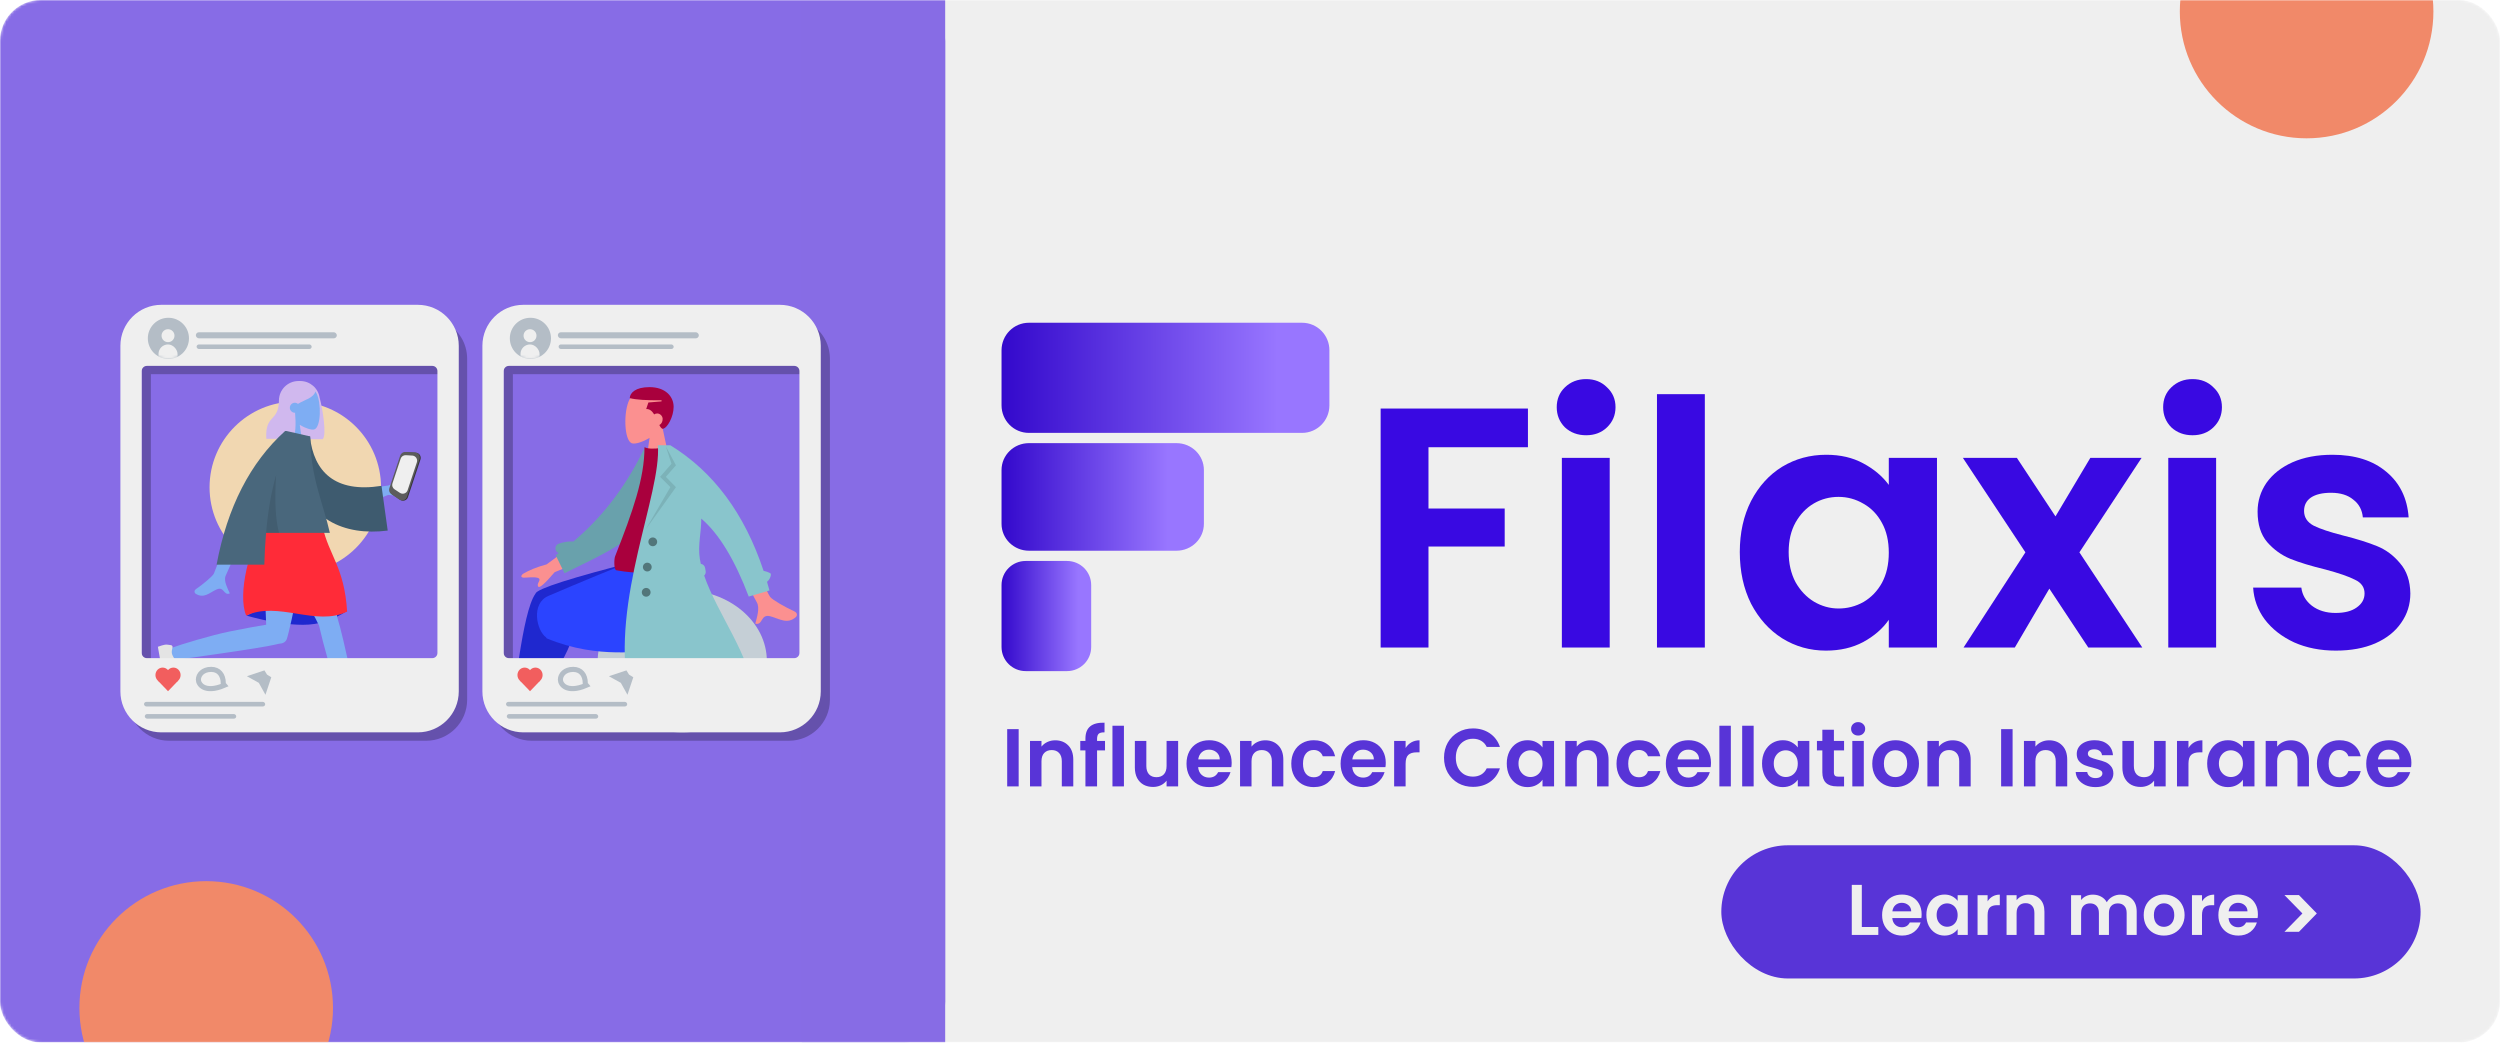 <svg width="976" height="407" viewBox="0 0 976 407" fill="none" xmlns="http://www.w3.org/2000/svg">
<mask id="mask0" mask-type="alpha" maskUnits="userSpaceOnUse" x="0" y="0" width="976" height="407">
<rect width="976" height="407" rx="16" fill="#EFEFEF"/>
</mask>
<g mask="url(#mask0)">
<rect width="976" height="407" rx="16" fill="#EFEFEF"/>
<rect width="369" height="407" rx="16" fill="#876CE6"/>
<rect x="313" width="56" height="407" fill="#876CE5"/>
<path d="M397.688 284.664V307H393.208V284.664H397.688ZM411.938 289.016C414.05 289.016 415.757 289.688 417.058 291.032C418.36 292.355 419.01 294.211 419.01 296.6V307H414.53V297.208C414.53 295.8 414.178 294.723 413.474 293.976C412.77 293.208 411.81 292.824 410.594 292.824C409.357 292.824 408.376 293.208 407.65 293.976C406.946 294.723 406.594 295.8 406.594 297.208V307H402.114V289.272H406.594V291.48C407.192 290.712 407.949 290.115 408.866 289.688C409.805 289.24 410.829 289.016 411.938 289.016ZM431.399 292.952H428.295V307H423.751V292.952H421.735V289.272H423.751V288.376C423.751 286.2 424.369 284.6 425.607 283.576C426.844 282.552 428.711 282.072 431.207 282.136V285.912C430.119 285.891 429.361 286.072 428.935 286.456C428.508 286.84 428.295 287.533 428.295 288.536V289.272H431.399V292.952ZM438.782 283.32V307H434.302V283.32H438.782ZM459.944 289.272V307H455.432V304.76C454.856 305.528 454.099 306.136 453.16 306.584C452.243 307.011 451.24 307.224 450.152 307.224C448.765 307.224 447.539 306.936 446.472 306.36C445.405 305.763 444.563 304.899 443.944 303.768C443.347 302.616 443.048 301.251 443.048 299.672V289.272H447.528V299.032C447.528 300.44 447.88 301.528 448.584 302.296C449.288 303.043 450.248 303.416 451.464 303.416C452.701 303.416 453.672 303.043 454.376 302.296C455.08 301.528 455.432 300.44 455.432 299.032V289.272H459.944ZM480.844 297.752C480.844 298.392 480.802 298.968 480.716 299.48H467.756C467.863 300.76 468.311 301.763 469.1 302.488C469.89 303.213 470.86 303.576 472.012 303.576C473.676 303.576 474.86 302.861 475.564 301.432H480.396C479.884 303.139 478.903 304.547 477.452 305.656C476.002 306.744 474.22 307.288 472.108 307.288C470.402 307.288 468.866 306.915 467.5 306.168C466.156 305.4 465.1 304.323 464.332 302.936C463.586 301.549 463.212 299.949 463.212 298.136C463.212 296.301 463.586 294.691 464.332 293.304C465.079 291.917 466.124 290.851 467.468 290.104C468.812 289.357 470.359 288.984 472.108 288.984C473.794 288.984 475.298 289.347 476.62 290.072C477.964 290.797 478.999 291.832 479.724 293.176C480.471 294.499 480.844 296.024 480.844 297.752ZM476.204 296.472C476.183 295.32 475.767 294.403 474.956 293.72C474.146 293.016 473.154 292.664 471.98 292.664C470.871 292.664 469.932 293.005 469.164 293.688C468.418 294.349 467.959 295.277 467.788 296.472H476.204ZM493.938 289.016C496.05 289.016 497.757 289.688 499.058 291.032C500.36 292.355 501.01 294.211 501.01 296.6V307H496.53V297.208C496.53 295.8 496.178 294.723 495.474 293.976C494.77 293.208 493.81 292.824 492.594 292.824C491.357 292.824 490.376 293.208 489.65 293.976C488.946 294.723 488.594 295.8 488.594 297.208V307H484.114V289.272H488.594V291.48C489.192 290.712 489.949 290.115 490.866 289.688C491.805 289.24 492.829 289.016 493.938 289.016ZM504.118 298.136C504.118 296.301 504.492 294.701 505.239 293.336C505.985 291.949 507.02 290.883 508.343 290.136C509.665 289.368 511.18 288.984 512.887 288.984C515.084 288.984 516.897 289.539 518.327 290.648C519.777 291.736 520.748 293.272 521.239 295.256H516.407C516.151 294.488 515.713 293.891 515.095 293.464C514.497 293.016 513.751 292.792 512.855 292.792C511.575 292.792 510.561 293.261 509.815 294.2C509.068 295.117 508.695 296.429 508.695 298.136C508.695 299.821 509.068 301.133 509.815 302.072C510.561 302.989 511.575 303.448 512.855 303.448C514.668 303.448 515.852 302.637 516.407 301.016H521.239C520.748 302.936 519.777 304.461 518.327 305.592C516.876 306.723 515.063 307.288 512.887 307.288C511.18 307.288 509.665 306.915 508.343 306.168C507.02 305.4 505.985 304.333 505.239 302.968C504.492 301.581 504.118 299.971 504.118 298.136ZM541.001 297.752C541.001 298.392 540.958 298.968 540.873 299.48H527.913C528.019 300.76 528.467 301.763 529.257 302.488C530.046 303.213 531.017 303.576 532.169 303.576C533.833 303.576 535.017 302.861 535.721 301.432H540.553C540.041 303.139 539.059 304.547 537.609 305.656C536.158 306.744 534.377 307.288 532.265 307.288C530.558 307.288 529.022 306.915 527.657 306.168C526.313 305.4 525.257 304.323 524.489 302.936C523.742 301.549 523.368 299.949 523.368 298.136C523.368 296.301 523.742 294.691 524.489 293.304C525.235 291.917 526.281 290.851 527.625 290.104C528.969 289.357 530.515 288.984 532.265 288.984C533.95 288.984 535.454 289.347 536.777 290.072C538.121 290.797 539.155 291.832 539.881 293.176C540.627 294.499 541.001 296.024 541.001 297.752ZM536.361 296.472C536.339 295.32 535.923 294.403 535.113 293.72C534.302 293.016 533.31 292.664 532.137 292.664C531.027 292.664 530.089 293.005 529.321 293.688C528.574 294.349 528.115 295.277 527.945 296.472H536.361ZM548.751 292.024C549.327 291.085 550.073 290.349 550.991 289.816C551.929 289.283 552.996 289.016 554.191 289.016V293.72H553.007C551.599 293.72 550.532 294.051 549.807 294.712C549.103 295.373 548.751 296.525 548.751 298.168V307H544.271V289.272H548.751V292.024ZM563.745 295.8C563.745 293.603 564.236 291.64 565.217 289.912C566.22 288.163 567.574 286.808 569.281 285.848C571.009 284.867 572.94 284.376 575.073 284.376C577.569 284.376 579.756 285.016 581.633 286.296C583.51 287.576 584.822 289.347 585.569 291.608H580.417C579.905 290.541 579.18 289.741 578.241 289.208C577.324 288.675 576.257 288.408 575.041 288.408C573.74 288.408 572.577 288.717 571.553 289.336C570.55 289.933 569.761 290.787 569.185 291.896C568.63 293.005 568.353 294.307 568.353 295.8C568.353 297.272 568.63 298.573 569.185 299.704C569.761 300.813 570.55 301.677 571.553 302.296C572.577 302.893 573.74 303.192 575.041 303.192C576.257 303.192 577.324 302.925 578.241 302.392C579.18 301.837 579.905 301.027 580.417 299.96H585.569C584.822 302.243 583.51 304.024 581.633 305.304C579.777 306.563 577.59 307.192 575.073 307.192C572.94 307.192 571.009 306.712 569.281 305.752C567.574 304.771 566.22 303.416 565.217 301.688C564.236 299.96 563.745 297.997 563.745 295.8ZM588.243 298.072C588.243 296.28 588.595 294.691 589.299 293.304C590.025 291.917 590.996 290.851 592.212 290.104C593.449 289.357 594.825 288.984 596.34 288.984C597.662 288.984 598.814 289.251 599.796 289.784C600.798 290.317 601.598 290.989 602.196 291.8V289.272H606.708V307H602.196V304.408C601.62 305.24 600.82 305.933 599.796 306.488C598.793 307.021 597.63 307.288 596.308 307.288C594.814 307.288 593.449 306.904 592.212 306.136C590.996 305.368 590.025 304.291 589.299 302.904C588.595 301.496 588.243 299.885 588.243 298.072ZM602.196 298.136C602.196 297.048 601.982 296.12 601.556 295.352C601.129 294.563 600.553 293.965 599.828 293.56C599.102 293.133 598.324 292.92 597.492 292.92C596.66 292.92 595.892 293.123 595.188 293.528C594.484 293.933 593.908 294.531 593.46 295.32C593.033 296.088 592.82 297.005 592.82 298.072C592.82 299.139 593.033 300.077 593.46 300.888C593.908 301.677 594.484 302.285 595.188 302.712C595.913 303.139 596.681 303.352 597.492 303.352C598.324 303.352 599.102 303.149 599.828 302.744C600.553 302.317 601.129 301.72 601.556 300.952C601.982 300.163 602.196 299.224 602.196 298.136ZM620.907 289.016C623.019 289.016 624.726 289.688 626.027 291.032C627.328 292.355 627.979 294.211 627.979 296.6V307H623.499V297.208C623.499 295.8 623.147 294.723 622.443 293.976C621.739 293.208 620.779 292.824 619.563 292.824C618.326 292.824 617.344 293.208 616.619 293.976C615.915 294.723 615.563 295.8 615.563 297.208V307H611.083V289.272H615.563V291.48C616.16 290.712 616.918 290.115 617.835 289.688C618.774 289.24 619.798 289.016 620.907 289.016ZM631.087 298.136C631.087 296.301 631.461 294.701 632.207 293.336C632.954 291.949 633.989 290.883 635.311 290.136C636.634 289.368 638.149 288.984 639.855 288.984C642.053 288.984 643.866 289.539 645.295 290.648C646.746 291.736 647.717 293.272 648.207 295.256H643.375C643.119 294.488 642.682 293.891 642.063 293.464C641.466 293.016 640.719 292.792 639.823 292.792C638.543 292.792 637.53 293.261 636.783 294.2C636.037 295.117 635.663 296.429 635.663 298.136C635.663 299.821 636.037 301.133 636.783 302.072C637.53 302.989 638.543 303.448 639.823 303.448C641.637 303.448 642.821 302.637 643.375 301.016H648.207C647.717 302.936 646.746 304.461 645.295 305.592C643.845 306.723 642.031 307.288 639.855 307.288C638.149 307.288 636.634 306.915 635.311 306.168C633.989 305.4 632.954 304.333 632.207 302.968C631.461 301.581 631.087 299.971 631.087 298.136ZM667.969 297.752C667.969 298.392 667.927 298.968 667.841 299.48H654.881C654.988 300.76 655.436 301.763 656.225 302.488C657.015 303.213 657.985 303.576 659.137 303.576C660.801 303.576 661.985 302.861 662.689 301.432H667.521C667.009 303.139 666.028 304.547 664.577 305.656C663.127 306.744 661.345 307.288 659.233 307.288C657.527 307.288 655.991 306.915 654.625 306.168C653.281 305.4 652.225 304.323 651.457 302.936C650.711 301.549 650.337 299.949 650.337 298.136C650.337 296.301 650.711 294.691 651.457 293.304C652.204 291.917 653.249 290.851 654.593 290.104C655.937 289.357 657.484 288.984 659.233 288.984C660.919 288.984 662.423 289.347 663.745 290.072C665.089 290.797 666.124 291.832 666.849 293.176C667.596 294.499 667.969 296.024 667.969 297.752ZM663.329 296.472C663.308 295.32 662.892 294.403 662.081 293.72C661.271 293.016 660.279 292.664 659.105 292.664C657.996 292.664 657.057 293.005 656.289 293.688C655.543 294.349 655.084 295.277 654.913 296.472H663.329ZM675.719 283.32V307H671.239V283.32H675.719ZM684.626 283.32V307H680.146V283.32H684.626ZM687.9 298.072C687.9 296.28 688.252 294.691 688.956 293.304C689.681 291.917 690.652 290.851 691.868 290.104C693.105 289.357 694.481 288.984 695.996 288.984C697.318 288.984 698.47 289.251 699.452 289.784C700.454 290.317 701.254 290.989 701.852 291.8V289.272H706.364V307H701.852V304.408C701.276 305.24 700.476 305.933 699.452 306.488C698.449 307.021 697.286 307.288 695.964 307.288C694.47 307.288 693.105 306.904 691.868 306.136C690.652 305.368 689.681 304.291 688.956 302.904C688.252 301.496 687.9 299.885 687.9 298.072ZM701.852 298.136C701.852 297.048 701.638 296.12 701.212 295.352C700.785 294.563 700.209 293.965 699.484 293.56C698.758 293.133 697.98 292.92 697.148 292.92C696.316 292.92 695.548 293.123 694.844 293.528C694.14 293.933 693.564 294.531 693.116 295.32C692.689 296.088 692.476 297.005 692.476 298.072C692.476 299.139 692.689 300.077 693.116 300.888C693.564 301.677 694.14 302.285 694.844 302.712C695.569 303.139 696.337 303.352 697.148 303.352C697.98 303.352 698.758 303.149 699.484 302.744C700.209 302.317 700.785 301.72 701.212 300.952C701.638 300.163 701.852 299.224 701.852 298.136ZM715.955 292.952V301.528C715.955 302.125 716.094 302.563 716.371 302.84C716.67 303.096 717.161 303.224 717.843 303.224H719.923V307H717.107C713.331 307 711.443 305.165 711.443 301.496V292.952H709.331V289.272H711.443V284.888H715.955V289.272H719.923V292.952H715.955ZM725.418 287.16C724.628 287.16 723.967 286.915 723.434 286.424C722.922 285.912 722.666 285.283 722.666 284.536C722.666 283.789 722.922 283.171 723.434 282.68C723.967 282.168 724.628 281.912 725.418 281.912C726.207 281.912 726.858 282.168 727.37 282.68C727.903 283.171 728.17 283.789 728.17 284.536C728.17 285.283 727.903 285.912 727.37 286.424C726.858 286.915 726.207 287.16 725.418 287.16ZM727.626 289.272V307H723.146V289.272H727.626ZM739.924 307.288C738.217 307.288 736.681 306.915 735.316 306.168C733.95 305.4 732.873 304.323 732.084 302.936C731.316 301.549 730.932 299.949 730.932 298.136C730.932 296.323 731.326 294.723 732.116 293.336C732.926 291.949 734.025 290.883 735.412 290.136C736.798 289.368 738.345 288.984 740.052 288.984C741.758 288.984 743.305 289.368 744.692 290.136C746.078 290.883 747.166 291.949 747.956 293.336C748.766 294.723 749.172 296.323 749.172 298.136C749.172 299.949 748.756 301.549 747.924 302.936C747.113 304.323 746.004 305.4 744.596 306.168C743.209 306.915 741.652 307.288 739.924 307.288ZM739.924 303.384C740.734 303.384 741.492 303.192 742.196 302.808C742.921 302.403 743.497 301.805 743.924 301.016C744.35 300.227 744.564 299.267 744.564 298.136C744.564 296.451 744.116 295.16 743.22 294.264C742.345 293.347 741.268 292.888 739.988 292.888C738.708 292.888 737.63 293.347 736.756 294.264C735.902 295.16 735.476 296.451 735.476 298.136C735.476 299.821 735.892 301.123 736.724 302.04C737.577 302.936 738.644 303.384 739.924 303.384ZM762.282 289.016C764.394 289.016 766.101 289.688 767.402 291.032C768.703 292.355 769.354 294.211 769.354 296.6V307H764.874V297.208C764.874 295.8 764.522 294.723 763.818 293.976C763.114 293.208 762.154 292.824 760.938 292.824C759.701 292.824 758.719 293.208 757.994 293.976C757.29 294.723 756.938 295.8 756.938 297.208V307H752.458V289.272H756.938V291.48C757.535 290.712 758.293 290.115 759.21 289.688C760.149 289.24 761.173 289.016 762.282 289.016ZM785.719 284.664V307H781.239V284.664H785.719ZM799.97 289.016C802.082 289.016 803.788 289.688 805.09 291.032C806.391 292.355 807.042 294.211 807.042 296.6V307H802.562V297.208C802.562 295.8 802.21 294.723 801.506 293.976C800.802 293.208 799.842 292.824 798.626 292.824C797.388 292.824 796.407 293.208 795.682 293.976C794.978 294.723 794.626 295.8 794.626 297.208V307H790.146V289.272H794.626V291.48C795.223 290.712 795.98 290.115 796.898 289.688C797.836 289.24 798.86 289.016 799.97 289.016ZM818.086 307.288C816.635 307.288 815.334 307.032 814.182 306.52C813.03 305.987 812.112 305.272 811.43 304.376C810.768 303.48 810.406 302.488 810.342 301.4H814.854C814.939 302.083 815.27 302.648 815.846 303.096C816.443 303.544 817.179 303.768 818.054 303.768C818.907 303.768 819.568 303.597 820.038 303.256C820.528 302.915 820.774 302.477 820.774 301.944C820.774 301.368 820.475 300.941 819.878 300.664C819.302 300.365 818.374 300.045 817.094 299.704C815.771 299.384 814.683 299.053 813.83 298.712C812.998 298.371 812.272 297.848 811.654 297.144C811.056 296.44 810.758 295.491 810.758 294.296C810.758 293.315 811.035 292.419 811.59 291.608C812.166 290.797 812.976 290.157 814.022 289.688C815.088 289.219 816.336 288.984 817.766 288.984C819.878 288.984 821.563 289.517 822.822 290.584C824.08 291.629 824.774 293.048 824.902 294.84H820.614C820.55 294.136 820.251 293.581 819.718 293.176C819.206 292.749 818.512 292.536 817.638 292.536C816.827 292.536 816.198 292.685 815.75 292.984C815.323 293.283 815.11 293.699 815.11 294.232C815.11 294.829 815.408 295.288 816.006 295.608C816.603 295.907 817.531 296.216 818.79 296.536C820.07 296.856 821.126 297.187 821.958 297.528C822.79 297.869 823.504 298.403 824.102 299.128C824.72 299.832 825.04 300.771 825.062 301.944C825.062 302.968 824.774 303.885 824.198 304.696C823.643 305.507 822.832 306.147 821.766 306.616C820.72 307.064 819.494 307.288 818.086 307.288ZM845.475 289.272V307H840.963V304.76C840.387 305.528 839.63 306.136 838.691 306.584C837.774 307.011 836.771 307.224 835.683 307.224C834.297 307.224 833.07 306.936 832.003 306.36C830.937 305.763 830.094 304.899 829.475 303.768C828.878 302.616 828.579 301.251 828.579 299.672V289.272H833.059V299.032C833.059 300.44 833.411 301.528 834.115 302.296C834.819 303.043 835.779 303.416 836.995 303.416C838.233 303.416 839.203 303.043 839.907 302.296C840.611 301.528 840.963 300.44 840.963 299.032V289.272H845.475ZM854.376 292.024C854.952 291.085 855.698 290.349 856.616 289.816C857.554 289.283 858.621 289.016 859.816 289.016V293.72H858.632C857.224 293.72 856.157 294.051 855.432 294.712C854.728 295.373 854.376 296.525 854.376 298.168V307H849.896V289.272H854.376V292.024ZM861.681 298.072C861.681 296.28 862.033 294.691 862.737 293.304C863.462 291.917 864.433 290.851 865.649 290.104C866.886 289.357 868.262 288.984 869.777 288.984C871.1 288.984 872.252 289.251 873.233 289.784C874.236 290.317 875.036 290.989 875.633 291.8V289.272H880.145V307H875.633V304.408C875.057 305.24 874.257 305.933 873.233 306.488C872.23 307.021 871.068 307.288 869.745 307.288C868.252 307.288 866.886 306.904 865.649 306.136C864.433 305.368 863.462 304.291 862.737 302.904C862.033 301.496 861.681 299.885 861.681 298.072ZM875.633 298.136C875.633 297.048 875.42 296.12 874.993 295.352C874.566 294.563 873.99 293.965 873.265 293.56C872.54 293.133 871.761 292.92 870.929 292.92C870.097 292.92 869.329 293.123 868.625 293.528C867.921 293.933 867.345 294.531 866.897 295.32C866.47 296.088 866.257 297.005 866.257 298.072C866.257 299.139 866.47 300.077 866.897 300.888C867.345 301.677 867.921 302.285 868.625 302.712C869.35 303.139 870.118 303.352 870.929 303.352C871.761 303.352 872.54 303.149 873.265 302.744C873.99 302.317 874.566 301.72 874.993 300.952C875.42 300.163 875.633 299.224 875.633 298.136ZM894.345 289.016C896.457 289.016 898.163 289.688 899.465 291.032C900.766 292.355 901.417 294.211 901.417 296.6V307H896.937V297.208C896.937 295.8 896.585 294.723 895.881 293.976C895.177 293.208 894.217 292.824 893.001 292.824C891.763 292.824 890.782 293.208 890.057 293.976C889.353 294.723 889.001 295.8 889.001 297.208V307H884.521V289.272H889.001V291.48C889.598 290.712 890.355 290.115 891.273 289.688C892.211 289.24 893.235 289.016 894.345 289.016ZM904.525 298.136C904.525 296.301 904.898 294.701 905.645 293.336C906.391 291.949 907.426 290.883 908.749 290.136C910.071 289.368 911.586 288.984 913.293 288.984C915.49 288.984 917.303 289.539 918.733 290.648C920.183 291.736 921.154 293.272 921.645 295.256H916.813C916.557 294.488 916.119 293.891 915.501 293.464C914.903 293.016 914.157 292.792 913.261 292.792C911.981 292.792 910.967 293.261 910.221 294.2C909.474 295.117 909.101 296.429 909.101 298.136C909.101 299.821 909.474 301.133 910.221 302.072C910.967 302.989 911.981 303.448 913.261 303.448C915.074 303.448 916.258 302.637 916.813 301.016H921.645C921.154 302.936 920.183 304.461 918.733 305.592C917.282 306.723 915.469 307.288 913.293 307.288C911.586 307.288 910.071 306.915 908.749 306.168C907.426 305.4 906.391 304.333 905.645 302.968C904.898 301.581 904.525 299.971 904.525 298.136ZM941.407 297.752C941.407 298.392 941.364 298.968 941.279 299.48H928.319C928.425 300.76 928.873 301.763 929.663 302.488C930.452 303.213 931.423 303.576 932.575 303.576C934.239 303.576 935.423 302.861 936.127 301.432H940.959C940.447 303.139 939.465 304.547 938.015 305.656C936.564 306.744 934.783 307.288 932.671 307.288C930.964 307.288 929.428 306.915 928.063 306.168C926.719 305.4 925.663 304.323 924.895 302.936C924.148 301.549 923.775 299.949 923.775 298.136C923.775 296.301 924.148 294.691 924.895 293.304C925.641 291.917 926.687 290.851 928.031 290.104C929.375 289.357 930.921 288.984 932.671 288.984C934.356 288.984 935.86 289.347 937.183 290.072C938.527 290.797 939.561 291.832 940.287 293.176C941.033 294.499 941.407 296.024 941.407 297.752ZM936.767 296.472C936.745 295.32 936.329 294.403 935.519 293.72C934.708 293.016 933.716 292.664 932.543 292.664C931.433 292.664 930.495 293.005 929.727 293.688C928.98 294.349 928.521 295.277 928.351 296.472H936.767Z" fill="#5834D7"/>
<path d="M391 136.75C391 130.813 395.776 126 401.667 126H508.333C514.224 126 519 130.813 519 136.75V158.25C519 164.187 514.224 169 508.333 169H401.667C395.776 169 391 164.187 391 158.25V136.75Z" fill="url(#paint0_linear)"/>
<path d="M391 183.5C391 177.701 395.796 173 401.712 173H459.288C465.204 173 470 177.701 470 183.5V204.5C470 210.299 465.204 215 459.288 215H401.712C395.796 215 391 210.299 391 204.5V183.5Z" fill="url(#paint1_linear)"/>
<path d="M391 228.406C391 223.211 395.219 219 400.423 219H416.577C421.781 219 426 223.211 426 228.406V252.594C426 257.789 421.781 262 416.577 262H400.423C395.219 262 391 257.789 391 252.594V228.406Z" fill="url(#paint2_linear)"/>
<path d="M596.505 159.496V174.6H557.679V198.527H587.432V213.364H557.679V252.797H539V159.496H596.505Z" fill="#3909E2"/>
<path d="M619.223 169.922C615.932 169.922 613.174 168.897 610.951 166.847C608.816 164.709 607.749 162.08 607.749 158.961C607.749 155.842 608.816 153.258 610.951 151.208C613.174 149.069 615.932 148 619.223 148C622.514 148 625.227 149.069 627.362 151.208C629.585 153.258 630.697 155.842 630.697 158.961C630.697 162.08 629.585 164.709 627.362 166.847C625.227 168.897 622.514 169.922 619.223 169.922ZM628.429 178.744V252.797H609.75V178.744H628.429Z" fill="#3909E2"/>
<path d="M665.563 153.881V252.797H646.884V153.881H665.563Z" fill="#3909E2"/>
<path d="M679.215 215.503C679.215 208.018 680.682 201.379 683.617 195.586C686.642 189.794 690.689 185.338 695.759 182.219C700.918 179.1 706.655 177.541 712.97 177.541C718.485 177.541 723.288 178.655 727.38 180.883C731.56 183.111 734.896 185.918 737.386 189.304V178.744H756.199V252.797H737.386V241.97C734.985 245.445 731.649 248.341 727.38 250.658C723.199 252.886 718.352 254 712.837 254C706.61 254 700.918 252.396 695.759 249.188C690.689 245.98 686.642 241.48 683.617 235.687C680.682 229.806 679.215 223.078 679.215 215.503ZM737.386 215.77C737.386 211.226 736.497 207.349 734.718 204.141C732.939 200.844 730.537 198.349 727.513 196.656C724.489 194.873 721.242 193.982 717.773 193.982C714.304 193.982 711.102 194.829 708.167 196.522C705.232 198.215 702.83 200.71 700.962 204.008C699.183 207.216 698.294 211.047 698.294 215.503C698.294 219.959 699.183 223.88 700.962 227.266C702.83 230.563 705.232 233.103 708.167 234.885C711.191 236.668 714.393 237.559 717.773 237.559C721.242 237.559 724.489 236.712 727.513 235.019C730.537 233.237 732.939 230.741 734.718 227.533C736.497 224.236 737.386 220.315 737.386 215.77Z" fill="#3909E2"/>
<path d="M815.269 252.797L800.059 229.806L786.583 252.797H766.57L790.719 215.637L766.303 178.744H787.384L802.461 201.602L816.07 178.744H836.083L811.8 215.637L836.35 252.797H815.269Z" fill="#3909E2"/>
<path d="M855.968 169.922C852.677 169.922 849.919 168.897 847.696 166.847C845.561 164.709 844.494 162.08 844.494 158.961C844.494 155.842 845.561 153.258 847.696 151.208C849.919 149.069 852.677 148 855.968 148C859.259 148 861.972 149.069 864.106 151.208C866.33 153.258 867.442 155.842 867.442 158.961C867.442 162.08 866.33 164.709 864.106 166.847C861.972 168.897 859.259 169.922 855.968 169.922ZM865.174 178.744V252.797H846.495V178.744H865.174Z" fill="#3909E2"/>
<path d="M911.914 254C905.866 254 900.44 252.931 895.637 250.792C890.834 248.564 887.009 245.579 884.162 241.836C881.405 238.093 879.893 233.95 879.626 229.405H898.439C898.794 232.256 900.173 234.618 902.575 236.489C905.065 238.361 908.134 239.296 911.781 239.296C915.339 239.296 918.096 238.583 920.053 237.158C922.099 235.732 923.122 233.905 923.122 231.677C923.122 229.271 921.876 227.489 919.386 226.33C916.984 225.083 913.115 223.746 907.778 222.32C902.263 220.984 897.727 219.602 894.169 218.177C890.7 216.751 887.676 214.567 885.096 211.627C882.606 208.686 881.361 204.72 881.361 199.73C881.361 195.631 882.517 191.888 884.83 188.502C887.231 185.116 890.611 182.442 894.97 180.482C899.417 178.521 904.62 177.541 910.58 177.541C919.386 177.541 926.413 179.769 931.66 184.224C936.908 188.591 939.799 194.517 940.333 202.003H922.454C922.188 199.062 920.942 196.745 918.719 195.052C916.584 193.269 913.693 192.378 910.046 192.378C906.666 192.378 904.042 193.002 902.174 194.25C900.395 195.497 899.506 197.235 899.506 199.463C899.506 201.958 900.751 203.874 903.242 205.211C905.732 206.458 909.601 207.75 914.849 209.087C920.186 210.424 924.589 211.805 928.058 213.231C931.527 214.657 934.507 216.884 936.997 219.914C939.577 222.855 940.911 226.776 941 231.677C941 235.955 939.799 239.786 937.398 243.173C935.085 246.559 931.705 249.232 927.258 251.193C922.899 253.064 917.785 254 911.914 254Z" fill="#3909E2"/>
<path fill-rule="evenodd" clip-rule="evenodd" d="M174.044 126.012C174.045 126.027 174.045 126.043 174.045 126.058V258.624C174.045 259.729 173.149 260.624 172.045 260.624H51.975C50.87 260.624 49.975 259.729 49.975 258.624V273.187C49.975 282.023 57.139 289.187 65.975 289.187H166.376C175.212 289.187 182.376 282.023 182.376 273.187V140.058C182.376 134 179.009 128.728 174.044 126.012Z" fill="black" fill-opacity="0.25"/>
<path fill-rule="evenodd" clip-rule="evenodd" d="M315.668 126.012C315.669 126.027 315.669 126.043 315.669 126.058V258.624C315.669 259.729 314.774 260.624 313.669 260.624H193.599C192.495 260.624 191.599 259.729 191.599 258.624V273.187C191.599 282.023 198.763 289.187 207.599 289.187H308C316.836 289.187 324 282.023 324 273.187V140.058C324 134 320.633 128.728 315.668 126.012Z" fill="black" fill-opacity="0.25"/>
<circle cx="115.283" cy="190.258" r="33.472" fill="#F1D7B1"/>
<path fill-rule="evenodd" clip-rule="evenodd" d="M124.783 155.244C126.006 159.753 127.6 169.886 125.974 171.476H115.681C115.68 171.457 115.679 171.439 115.678 171.421C111.863 170.999 108.896 167.764 108.896 163.837V156.384C108.896 152.169 112.312 148.753 116.527 148.753H117.237C121.064 148.753 124.233 151.571 124.783 155.244Z" fill="#D0B8EE"/>
<path fill-rule="evenodd" clip-rule="evenodd" d="M112.893 162.414C111.258 160.494 110.151 158.142 110.336 155.505C110.869 147.91 121.442 149.581 123.498 153.414C125.555 157.248 125.311 166.972 122.653 167.657C121.593 167.93 119.334 167.261 117.036 165.876L118.479 176.082H109.961L112.893 162.414Z" fill="#7EADF3"/>
<path fill-rule="evenodd" clip-rule="evenodd" d="M115.196 161.131C115.588 165.346 115.431 170.161 114.261 171.303H103.969C103.395 161.34 108.938 165.198 108.938 155.817C109.283 155.479 109.61 155.145 109.933 154.857L109.921 154.581C111.704 150.932 113.965 149.108 116.705 149.108C120.815 149.108 122.112 151.02 123.216 152.644C122.391 155.478 119.185 155.898 116.337 157.665C116.001 157.392 115.573 157.229 115.107 157.229C114.029 157.229 113.155 158.103 113.155 159.181C113.155 160.259 114.029 161.133 115.107 161.133C115.137 161.133 115.166 161.132 115.196 161.131Z" fill="#D0B8EE"/>
<path fill-rule="evenodd" clip-rule="evenodd" d="M96.264 240.353C104.778 242.734 112.124 243.925 118.301 243.925C124.479 243.925 130.217 242.091 135.515 238.424C127.183 235.979 120.321 234.757 114.93 234.757C109.538 234.757 103.316 236.622 96.264 240.353Z" fill="#1F28CF"/>
<path fill-rule="evenodd" clip-rule="evenodd" d="M124.555 244.216C124.478 244.102 124.413 243.978 124.361 243.844C123.29 241.063 106.133 211.066 104.423 205.581H123.74C125.039 209.751 130.889 235.919 131.712 241.14C134.309 249.375 139.657 276.046 140.339 277.894C141.058 279.838 137.017 281.863 135.94 279.473C134.227 275.671 130.144 265.15 128.327 258.726C126.623 252.704 125.235 247.286 124.555 244.216Z" fill="#7EADF3"/>
<path fill-rule="evenodd" clip-rule="evenodd" d="M108.881 251.321C100.547 253.428 70.063 257.236 67.971 257.833C65.819 258.447 63.932 254.012 66.592 253.051C70.824 251.522 82.487 247.99 89.558 246.548C95.245 245.389 100.435 244.442 103.919 243.888C103.624 234.101 102.275 210.613 103.159 205.54H121.318C120.47 210.404 113.301 245.9 111.968 249.453C111.545 250.721 110.284 251.282 108.881 251.321Z" fill="#7EADF3"/>
<path fill-rule="evenodd" clip-rule="evenodd" d="M66.785 251.87C65.672 251.663 64.857 251.605 64.338 251.696C63.708 251.808 62.807 252.075 61.635 252.498C61.764 253.229 62.922 259.8 65.111 272.212C66.895 272.425 67.757 271.969 67.697 270.841C67.638 269.713 67.598 268.775 67.578 268.026L70.047 258.143C70.095 257.953 69.979 257.76 69.789 257.712C69.786 257.712 69.782 257.711 69.779 257.71L68.247 257.373C67.59 256.435 67.205 255.647 67.092 255.008C67.001 254.489 67.084 253.735 67.342 252.747L67.342 252.747C67.441 252.368 67.214 251.98 66.835 251.881C66.818 251.877 66.802 251.873 66.785 251.87Z" fill="#E4E4E4"/>
<path fill-rule="evenodd" clip-rule="evenodd" d="M103.217 205.54C111.22 203.25 118.791 203.25 125.932 205.54C128.416 216.875 134.453 221.374 135.515 238.752C123.448 244.748 108.541 234.476 96.119 240.323C92.57 232.144 97.539 212.448 103.217 205.54Z" fill="#FF2B38"/>
<path fill-rule="evenodd" clip-rule="evenodd" d="M137.644 191.453L151.657 189.542C154.46 187.983 157.039 186.927 159.394 186.375C160.056 186.356 161.11 186.597 159.54 187.906C157.97 189.215 156.377 190.663 156.657 191.361C156.936 192.06 158.397 191.8 158.638 192.874C158.8 193.591 156.43 193.707 151.529 193.224L140.158 197.731L137.644 191.453ZM93.624 194.697L101.396 194.726C92.874 213.903 88.43 223.944 88.065 224.849C87.244 226.884 88.982 229.984 89.725 231.65C87.305 232.733 87.562 228.722 84.509 230.142C81.722 231.439 79.602 233.788 76.382 231.801C75.986 231.557 75.552 230.637 76.6 229.919C79.212 228.128 82.975 224.994 83.483 223.963C84.177 222.556 87.557 212.801 93.624 194.697Z" fill="#7EADF3"/>
<path fill-rule="evenodd" clip-rule="evenodd" d="M114.912 170.048L120.997 170.453C122.495 184.012 130.658 192.575 148.934 189.676L151.363 207.136C134.281 209.344 119.3 202.505 116.229 183.988C115.435 179.195 114.807 174.207 114.912 170.048Z" fill="#3E5B6F"/>
<path fill-rule="evenodd" clip-rule="evenodd" d="M111.91 168.279L121.129 170.391C121.129 186.248 126.18 196.365 128.771 208.024H103.872C103.521 212.053 103.306 216.193 103.193 220.446H84.549C88.774 197.967 97.691 180.576 111.301 168.273H111.905L111.91 168.279Z" fill="#49677C"/>
<path fill-rule="evenodd" clip-rule="evenodd" d="M107.8 185.401C107.158 195.283 107.536 202.823 108.932 208.024H103.872C104.566 200.043 105.792 192.502 107.8 185.401V185.401Z" fill="black" fill-opacity="0.1"/>
<path fill-rule="evenodd" clip-rule="evenodd" d="M258.588 166.764C260.562 164.447 261.898 161.608 261.675 158.426C261.031 149.259 248.27 151.276 245.788 155.903C243.305 160.529 243.6 172.266 246.809 173.093C248.088 173.423 250.814 172.615 253.588 170.943L251.846 183.261H262.127L258.588 166.764Z" fill="#FB9090"/>
<path fill-rule="evenodd" clip-rule="evenodd" d="M255.389 161.785C255.725 161.554 256.127 161.414 256.558 161.414C257.741 161.414 258.7 162.469 258.7 163.556C258.7 164.687 258.166 165.561 257.404 165.932C257.811 166.728 258.22 167.306 258.7 167.411C260.552 167.224 262.984 162.622 262.984 158.844C262.984 154.708 259.693 151.133 253.56 151.133C248.047 151.133 245.957 153.406 245.849 155.417C248.211 156.066 252.339 156.316 258.272 156.274V156.702L253.131 157.13L252.275 159.701C253.638 159.599 254.612 160.534 255.389 161.785Z" fill="#A9003D"/>
<path d="M266.354 285.914C248.114 285.914 233.328 273.459 233.328 258.095C233.328 242.731 248.114 230.276 266.354 230.276C284.593 230.276 299.38 242.731 299.38 258.095C299.38 273.459 284.593 285.914 266.354 285.914Z" fill="#C5CFD6"/>
<path fill-rule="evenodd" clip-rule="evenodd" d="M209.267 274.906C214.318 265.724 217.97 257.729 219.436 253.511C221.947 246.289 223.856 239.934 224.339 237.56C225.49 231.901 215.485 231.571 214.162 234.384C212.161 238.641 208.666 252.628 204.468 273.755L209.267 274.906ZM267.851 246.092C263.217 244.587 246.989 239.879 239.163 238.547C236.914 238.164 234.734 237.809 232.684 237.487C226.593 236.532 223.437 245.559 229.304 246.252C243.915 247.979 264.629 249.763 266.401 249.963C268.886 250.244 270.763 247.037 267.851 246.092Z" fill="#FB9090"/>
<path fill-rule="evenodd" clip-rule="evenodd" d="M225.464 235.7L252.703 221.834V218.815H249.464C223.111 225.53 209.645 229.834 209.066 231.726C209.06 231.746 209.054 231.766 209.049 231.787C209.035 231.804 209.022 231.822 209.009 231.839C203.787 239.022 200.659 274.087 199.633 276.712L209.64 278.205C213.468 264.01 225.716 254.121 225.391 237.119C225.478 236.621 225.501 236.148 225.464 235.7Z" fill="#1F28CF"/>
<path fill-rule="evenodd" clip-rule="evenodd" d="M250.44 243.935C252.932 243.436 255.227 242.991 257.191 242.647C269.877 240.422 273.576 233.631 271.389 218.815H248.016C244.198 219.912 224.356 228.233 214.061 232.659C207.248 235.588 209.396 246.147 213.254 248.895C213.275 249.064 213.345 249.178 213.468 249.23C234.225 257.832 250.645 253.319 256.13 254.761L258.667 246.757L250.44 243.935Z" fill="#2B44FF"/>
<path fill-rule="evenodd" clip-rule="evenodd" d="M266.022 249.099C267.382 249.229 268.347 249.433 268.918 249.711C269.612 250.05 270.569 250.66 271.788 251.541C271.395 252.346 267.865 259.585 261.197 273.256C259.056 272.911 258.208 272.094 258.652 270.805C259.096 269.517 259.455 268.441 259.727 267.579L260.15 255.291C260.158 255.055 260.356 254.869 260.593 254.878C260.597 254.878 260.601 254.878 260.605 254.878L262.495 254.997C263.569 254.128 264.278 253.341 264.621 252.637C264.9 252.066 265.054 251.163 265.084 249.931L265.084 249.931C265.095 249.458 265.488 249.084 265.961 249.095C265.981 249.095 266.002 249.097 266.022 249.099Z" fill="#E4E4E4"/>
<path fill-rule="evenodd" clip-rule="evenodd" d="M227.048 210.304L213.384 220.338C209.678 221.338 206.582 222.583 204.095 224.071C203.508 224.606 202.798 225.69 205.234 225.503C207.67 225.315 210.24 225.228 210.576 226.059C210.913 226.89 209.438 227.883 210.118 229.004C210.571 229.752 212.711 227.878 216.538 223.382L230.069 217.771L227.048 210.304ZM288.883 206.125L281.339 207.491C290.095 224.866 294.785 234.053 295.408 235.052C296.811 237.299 295.395 241.347 294.861 243.483C297.965 244.263 296.818 239.549 300.745 240.598C304.329 241.555 307.342 243.903 310.753 240.867C311.172 240.493 311.495 239.309 310.098 238.675C306.619 237.094 301.489 234.157 300.669 233.038C299.55 231.511 295.621 222.54 288.883 206.125Z" fill="#FB9090"/>
<path fill-rule="evenodd" clip-rule="evenodd" d="M223.865 211.395C222.107 211.269 220.195 211.56 218.144 212.251C217.135 212.591 216.593 213.684 216.933 214.693C217.13 215.279 217.582 215.708 218.124 215.898C217.731 216.184 217.335 216.468 216.936 216.751L220.383 223.789C234.889 216.556 248.523 211.103 254.736 199.163C256.821 195.155 256.115 181.542 256.314 176.59L251.733 174.711C245.347 187.912 236.704 200.577 223.865 211.395Z" fill="#69A1AC"/>
<path fill-rule="evenodd" clip-rule="evenodd" d="M272.408 222.632C258.941 224.112 248.341 224.112 240.607 222.632C239.649 222.449 239.691 218.319 240.136 217.191C247.055 199.625 251.606 186.767 251.606 174.566C252.876 175.229 255.098 175.329 258.272 174.864C266.802 187.437 270.723 201.863 272.408 222.632Z" fill="#A9003D"/>
<path fill-rule="evenodd" clip-rule="evenodd" d="M274.91 224.709C275.368 224.279 275.606 223.633 275.489 222.969L275.266 221.703C275.114 220.846 274.418 220.221 273.596 220.123C273.452 219.481 273.328 218.842 273.225 218.209C272.361 212.856 273.838 207.607 273.769 202.453C280.657 208.33 286.836 218.478 292.307 232.896L300.397 230.516C300.088 229.369 299.769 228.236 299.438 227.117C300.372 226.587 301.463 224.156 300.677 223.749C299.866 223.328 299.007 223.033 298.102 222.859C290.684 200.515 278.553 184.175 261.709 173.837H260.219L256.837 173.837C258.272 192.805 238.46 234.217 245.339 269.585C258.054 272.424 276.207 263.59 293.877 270.648C293.219 256.405 280.049 239.673 274.91 224.709V224.709Z" fill="#89C5CC"/>
<path fill-rule="evenodd" clip-rule="evenodd" d="M259.94 174.265L262.15 181.061L257.699 186.156L261.722 190.16L251.991 206.821L263.89 190.193L259.94 186.156L263.89 181.654L259.94 174.265Z" fill="black" fill-opacity="0.1"/>
<path fill-rule="evenodd" clip-rule="evenodd" d="M254.845 213.247C255.791 213.247 256.558 212.48 256.558 211.533C256.558 210.587 255.791 209.82 254.845 209.82C253.899 209.82 253.131 210.587 253.131 211.533C253.131 212.48 253.899 213.247 254.845 213.247ZM252.703 223.099C253.649 223.099 254.417 222.332 254.417 221.386C254.417 220.439 253.649 219.672 252.703 219.672C251.757 219.672 250.99 220.439 250.99 221.386C250.99 222.332 251.757 223.099 252.703 223.099ZM252.275 232.952C253.221 232.952 253.988 232.185 253.988 231.238C253.988 230.292 253.221 229.525 252.275 229.525C251.328 229.525 250.561 230.292 250.561 231.238C250.561 232.185 251.328 232.952 252.275 232.952Z" fill="black" fill-opacity="0.4"/>
<rect x="55.331" y="131.496" width="3.57" height="138.351" fill="black" fill-opacity="0.25"/>
<rect x="58.901" y="146.075" width="3.57" height="113.061" transform="rotate(-90 58.901 146.075)" fill="black" fill-opacity="0.25"/>
<path fill-rule="evenodd" clip-rule="evenodd" d="M63 119C54.163 119 47 126.163 47 135V269.914C47 278.751 54.163 285.914 63 285.914H163.103C171.94 285.914 179.103 278.751 179.103 269.914V135C179.103 126.163 171.94 119 163.103 119H63ZM57.331 142.845C56.226 142.845 55.331 143.74 55.331 144.845V254.938C55.331 256.043 56.226 256.938 57.331 256.938H168.772C169.877 256.938 170.772 256.043 170.772 254.938V144.845C170.772 143.74 169.877 142.845 168.772 142.845H57.331Z" fill="#EFEFEF"/>
<path d="M66.297 263.539C66.297 265.149 65.041 266.454 63.492 266.454C61.942 266.454 60.686 265.149 60.686 263.539C60.686 261.929 61.942 260.624 63.492 260.624C65.041 260.624 66.297 261.929 66.297 263.539Z" fill="#F25E5E"/>
<path d="M70.505 263.539C70.505 265.149 69.249 266.454 67.7 266.454C66.15 266.454 64.894 265.149 64.894 263.539C64.894 261.929 66.15 260.624 67.7 260.624C69.249 260.624 70.505 261.929 70.505 263.539Z" fill="#F25E5E"/>
<path d="M61.628 265.725L65.596 261.603L69.563 265.725L65.596 269.847L61.628 265.725Z" fill="#F25E5E"/>
<path d="M87.162 266.659V267.021L87.392 267.298C87.459 267.379 87.525 267.457 87.588 267.534C83.649 269.233 81.097 269.036 79.595 268.323C78.061 267.594 77.455 266.261 77.455 265.34C77.455 263.373 79.21 261.327 82.442 261.327C84.005 261.327 85.15 261.906 85.918 262.806C86.703 263.726 87.162 265.062 87.162 266.659Z" stroke="#B4BDC6" stroke-width="2"/>
<path d="M100.872 265.345L98.863 264.229L103.552 262.666L100.872 265.345ZM103.403 268.769L102.287 266.759L104.966 264.08L103.403 268.769Z" stroke="#B4BDC6" stroke-width="2"/>
<rect x="76.455" y="129.711" width="55.043" height="2.38" rx="1.19" fill="#B4BDC6"/>
<rect x="76.753" y="134.472" width="44.927" height="1.785" rx="0.893" fill="#B4BDC6"/>
<rect x="56.223" y="274.013" width="47.307" height="1.785" rx="0.893" fill="#B4BDC6"/>
<rect x="56.521" y="278.773" width="35.703" height="1.785" rx="0.893" fill="#B4BDC6"/>
<circle cx="65.744" cy="132.091" r="8.033" fill="#B4BDC6"/>
<mask id="mask1" mask-type="alpha" maskUnits="userSpaceOnUse" x="57" y="124" width="17" height="17">
<circle cx="65.744" cy="132.091" r="8.033" fill="#B4BDC6"/>
</mask>
<g mask="url(#mask1)">
<circle cx="65.596" cy="131.05" r="2.529" fill="#EFEFEF"/>
<rect x="61.877" y="134.472" width="7.438" height="8.033" rx="3.719" fill="#EFEFEF"/>
</g>
<rect x="196.657" y="131.496" width="3.57" height="138.351" fill="black" fill-opacity="0.25"/>
<rect x="200.228" y="146.075" width="3.57" height="113.061" transform="rotate(-90 200.228 146.075)" fill="black" fill-opacity="0.25"/>
<path fill-rule="evenodd" clip-rule="evenodd" d="M204.327 119C195.49 119 188.327 126.163 188.327 135V269.914C188.327 278.751 195.49 285.914 204.327 285.914H304.43C313.266 285.914 320.43 278.751 320.43 269.914V135C320.43 126.163 313.266 119 304.43 119H204.327ZM198.657 142.845C197.553 142.845 196.657 143.74 196.657 144.845V254.938C196.657 256.043 197.553 256.938 198.657 256.938H310.099C311.203 256.938 312.099 256.043 312.099 254.938V144.845C312.099 143.74 311.203 142.845 310.099 142.845H198.657Z" fill="#EFEFEF"/>
<path d="M207.623 263.539C207.623 265.149 206.368 266.454 204.818 266.454C203.269 266.454 202.013 265.149 202.013 263.539C202.013 261.929 203.269 260.624 204.818 260.624C206.368 260.624 207.623 261.929 207.623 263.539Z" fill="#F25E5E"/>
<path d="M211.831 263.539C211.831 265.149 210.575 266.454 209.026 266.454C207.477 266.454 206.221 265.149 206.221 263.539C206.221 261.929 207.477 260.624 209.026 260.624C210.575 260.624 211.831 261.929 211.831 263.539Z" fill="#F25E5E"/>
<path d="M202.955 265.725L206.922 261.603L210.889 265.725L206.922 269.847L202.955 265.725Z" fill="#F25E5E"/>
<path d="M228.488 266.659V267.021L228.719 267.298C228.786 267.379 228.851 267.457 228.915 267.534C224.976 269.233 222.423 269.036 220.921 268.323C219.387 267.594 218.782 266.261 218.782 265.34C218.782 263.373 220.537 261.327 223.768 261.327C225.332 261.327 226.477 261.906 227.245 262.806C228.03 263.726 228.488 265.062 228.488 266.659Z" stroke="#B4BDC6" stroke-width="2"/>
<path d="M242.199 265.345L240.189 264.229L244.878 262.666L242.199 265.345ZM244.729 268.769L243.613 266.759L246.292 264.08L244.729 268.769Z" stroke="#B4BDC6" stroke-width="2"/>
<rect x="217.782" y="129.711" width="55.043" height="2.38" rx="1.19" fill="#B4BDC6"/>
<rect x="218.08" y="134.472" width="44.927" height="1.785" rx="0.893" fill="#B4BDC6"/>
<rect x="197.55" y="274.013" width="47.307" height="1.785" rx="0.893" fill="#B4BDC6"/>
<rect x="197.847" y="278.773" width="35.703" height="1.785" rx="0.893" fill="#B4BDC6"/>
<circle cx="207.071" cy="132.091" r="8.033" fill="#B4BDC6"/>
<mask id="mask2" mask-type="alpha" maskUnits="userSpaceOnUse" x="199" y="124" width="17" height="17">
<circle cx="207.071" cy="132.091" r="8.033" fill="#B4BDC6"/>
</mask>
<g mask="url(#mask2)">
<circle cx="206.922" cy="131.05" r="2.529" fill="#EFEFEF"/>
<rect x="203.203" y="134.472" width="7.438" height="8.033" rx="3.719" fill="#EFEFEF"/>
</g>
<path d="M164.152 179.374C164.571 178.113 163.667 176.802 162.34 176.745L158.602 176.583C157.71 176.545 156.9 177.103 156.618 177.951L152.369 190.743C152.088 191.592 152.403 192.524 153.141 193.027L156.233 195.133C157.331 195.881 158.839 195.371 159.258 194.111L164.152 179.374Z" fill="#343434"/>
<path d="M163.779 179.25C164.197 177.989 163.294 176.678 161.967 176.621L158.229 176.459C157.336 176.421 156.526 176.979 156.244 177.827L151.996 190.619C151.714 191.467 152.029 192.399 152.768 192.903L155.86 195.009C156.957 195.757 158.465 195.247 158.884 193.987L163.779 179.25Z" fill="#5C5C5C"/>
<path d="M162.747 180.482C163.162 179.233 162.279 177.931 160.966 177.855L158.426 177.707C157.523 177.654 156.697 178.214 156.412 179.073L153.21 188.712C152.925 189.571 153.252 190.514 154.007 191.012L156.131 192.413C157.229 193.137 158.715 192.622 159.13 191.374L162.747 180.482Z" fill="#EFEFEF"/>
<path d="M950 4.5C950 31.838 927.838 54 900.5 54C873.162 54 851 31.838 851 4.5C851 -22.838 873.162 -45 900.5 -45C927.838 -45 950 -22.838 950 4.5Z" fill="#F18969"/>
<path d="M130 393.5C130 420.838 107.838 443 80.5 443C53.162 443 31 420.838 31 393.5C31 366.162 53.162 344 80.5 344C107.838 344 130 366.162 130 393.5Z" fill="#F18969"/>
<rect x="672" y="330" width="273" height="52" rx="26" fill="#5834D7"/>
<path d="M726.852 361.892H733.292V365H722.932V345.456H726.852V361.892ZM750.204 356.908C750.204 357.468 750.166 357.972 750.092 358.42H738.752C738.845 359.54 739.237 360.417 739.928 361.052C740.618 361.687 741.468 362.004 742.476 362.004C743.932 362.004 744.968 361.379 745.584 360.128H749.812C749.364 361.621 748.505 362.853 747.236 363.824C745.966 364.776 744.408 365.252 742.56 365.252C741.066 365.252 739.722 364.925 738.528 364.272C737.352 363.6 736.428 362.657 735.756 361.444C735.102 360.231 734.776 358.831 734.776 357.244C734.776 355.639 735.102 354.229 735.756 353.016C736.409 351.803 737.324 350.869 738.5 350.216C739.676 349.563 741.029 349.236 742.56 349.236C744.034 349.236 745.35 349.553 746.508 350.188C747.684 350.823 748.589 351.728 749.224 352.904C749.877 354.061 750.204 355.396 750.204 356.908ZM746.144 355.788C746.125 354.78 745.761 353.977 745.052 353.38C744.342 352.764 743.474 352.456 742.448 352.456C741.477 352.456 740.656 352.755 739.984 353.352C739.33 353.931 738.929 354.743 738.78 355.788H746.144ZM752.057 357.188C752.057 355.62 752.365 354.229 752.981 353.016C753.615 351.803 754.465 350.869 755.529 350.216C756.611 349.563 757.815 349.236 759.141 349.236C760.298 349.236 761.306 349.469 762.165 349.936C763.042 350.403 763.742 350.991 764.265 351.7V349.488H768.213V365H764.265V362.732C763.761 363.46 763.061 364.067 762.165 364.552C761.287 365.019 760.27 365.252 759.113 365.252C757.806 365.252 756.611 364.916 755.529 364.244C754.465 363.572 753.615 362.629 752.981 361.416C752.365 360.184 752.057 358.775 752.057 357.188ZM764.265 357.244C764.265 356.292 764.078 355.48 763.705 354.808C763.331 354.117 762.827 353.595 762.193 353.24C761.558 352.867 760.877 352.68 760.149 352.68C759.421 352.68 758.749 352.857 758.133 353.212C757.517 353.567 757.013 354.089 756.621 354.78C756.247 355.452 756.061 356.255 756.061 357.188C756.061 358.121 756.247 358.943 756.621 359.652C757.013 360.343 757.517 360.875 758.133 361.248C758.767 361.621 759.439 361.808 760.149 361.808C760.877 361.808 761.558 361.631 762.193 361.276C762.827 360.903 763.331 360.38 763.705 359.708C764.078 359.017 764.265 358.196 764.265 357.244ZM775.961 351.896C776.465 351.075 777.119 350.431 777.921 349.964C778.743 349.497 779.676 349.264 780.721 349.264V353.38H779.685C778.453 353.38 777.52 353.669 776.885 354.248C776.269 354.827 775.961 355.835 775.961 357.272V365H772.041V349.488H775.961V351.896ZM791.958 349.264C793.806 349.264 795.299 349.852 796.438 351.028C797.576 352.185 798.146 353.809 798.146 355.9V365H794.226V356.432C794.226 355.2 793.918 354.257 793.302 353.604C792.686 352.932 791.846 352.596 790.782 352.596C789.699 352.596 788.84 352.932 788.206 353.604C787.59 354.257 787.282 355.2 787.282 356.432V365H783.362V349.488H787.282V351.42C787.804 350.748 788.467 350.225 789.27 349.852C790.091 349.46 790.987 349.264 791.958 349.264ZM827.809 349.264C829.713 349.264 831.244 349.852 832.401 351.028C833.577 352.185 834.165 353.809 834.165 355.9V365H830.245V356.432C830.245 355.219 829.937 354.295 829.321 353.66C828.705 353.007 827.865 352.68 826.801 352.68C825.737 352.68 824.888 353.007 824.253 353.66C823.637 354.295 823.329 355.219 823.329 356.432V365H819.409V356.432C819.409 355.219 819.101 354.295 818.485 353.66C817.869 353.007 817.029 352.68 815.965 352.68C814.883 352.68 814.024 353.007 813.389 353.66C812.773 354.295 812.465 355.219 812.465 356.432V365H808.545V349.488H812.465V351.364C812.969 350.711 813.613 350.197 814.397 349.824C815.2 349.451 816.077 349.264 817.029 349.264C818.243 349.264 819.325 349.525 820.277 350.048C821.229 350.552 821.967 351.28 822.489 352.232C822.993 351.336 823.721 350.617 824.673 350.076C825.644 349.535 826.689 349.264 827.809 349.264ZM844.773 365.252C843.28 365.252 841.936 364.925 840.741 364.272C839.546 363.6 838.604 362.657 837.913 361.444C837.241 360.231 836.905 358.831 836.905 357.244C836.905 355.657 837.25 354.257 837.941 353.044C838.65 351.831 839.612 350.897 840.825 350.244C842.038 349.572 843.392 349.236 844.885 349.236C846.378 349.236 847.732 349.572 848.945 350.244C850.158 350.897 851.11 351.831 851.801 353.044C852.51 354.257 852.865 355.657 852.865 357.244C852.865 358.831 852.501 360.231 851.773 361.444C851.064 362.657 850.093 363.6 848.861 364.272C847.648 364.925 846.285 365.252 844.773 365.252ZM844.773 361.836C845.482 361.836 846.145 361.668 846.761 361.332C847.396 360.977 847.9 360.455 848.273 359.764C848.646 359.073 848.833 358.233 848.833 357.244C848.833 355.769 848.441 354.64 847.657 353.856C846.892 353.053 845.949 352.652 844.829 352.652C843.709 352.652 842.766 353.053 842.001 353.856C841.254 354.64 840.881 355.769 840.881 357.244C840.881 358.719 841.245 359.857 841.973 360.66C842.72 361.444 843.653 361.836 844.773 361.836ZM859.661 351.896C860.165 351.075 860.818 350.431 861.621 349.964C862.442 349.497 863.375 349.264 864.421 349.264V353.38H863.385C862.153 353.38 861.219 353.669 860.585 354.248C859.969 354.827 859.661 355.835 859.661 357.272V365H855.741V349.488H859.661V351.896ZM881.481 356.908C881.481 357.468 881.444 357.972 881.369 358.42H870.029C870.122 359.54 870.514 360.417 871.205 361.052C871.896 361.687 872.745 362.004 873.753 362.004C875.209 362.004 876.245 361.379 876.861 360.128H881.089C880.641 361.621 879.782 362.853 878.513 363.824C877.244 364.776 875.685 365.252 873.837 365.252C872.344 365.252 871 364.925 869.805 364.272C868.629 363.6 867.705 362.657 867.033 361.444C866.38 360.231 866.053 358.831 866.053 357.244C866.053 355.639 866.38 354.229 867.033 353.016C867.686 351.803 868.601 350.869 869.777 350.216C870.953 349.563 872.306 349.236 873.837 349.236C875.312 349.236 876.628 349.553 877.785 350.188C878.961 350.823 879.866 351.728 880.501 352.904C881.154 354.061 881.481 355.396 881.481 356.908ZM877.421 355.788C877.402 354.78 877.038 353.977 876.329 353.38C875.62 352.764 874.752 352.456 873.725 352.456C872.754 352.456 871.933 352.755 871.261 353.352C870.608 353.931 870.206 354.743 870.057 355.788H877.421Z" fill="#EFEFEF"/>
<path d="M891.848 349.44H897.512L904.488 356.608L897.512 363.776H891.848L898.856 356.608L891.848 349.44Z" fill="#EFEFEF"/>
</g>
<defs>
<linearGradient id="paint0_linear" x1="391" y1="147.5" x2="517.232" y2="147.5" gradientUnits="userSpaceOnUse">
<stop stop-color="#3308CC"/>
<stop offset="0.854" stop-color="#9876FF"/>
</linearGradient>
<linearGradient id="paint1_linear" x1="391" y1="194" x2="470" y2="194" gradientUnits="userSpaceOnUse">
<stop stop-color="#3308CC"/>
<stop offset="0.822" stop-color="#9876FF"/>
</linearGradient>
<linearGradient id="paint2_linear" x1="391" y1="240.5" x2="429.214" y2="240.5" gradientUnits="userSpaceOnUse">
<stop stop-color="#3308CC"/>
<stop offset="0.785" stop-color="#9876FF"/>
</linearGradient>
</defs>
</svg>
